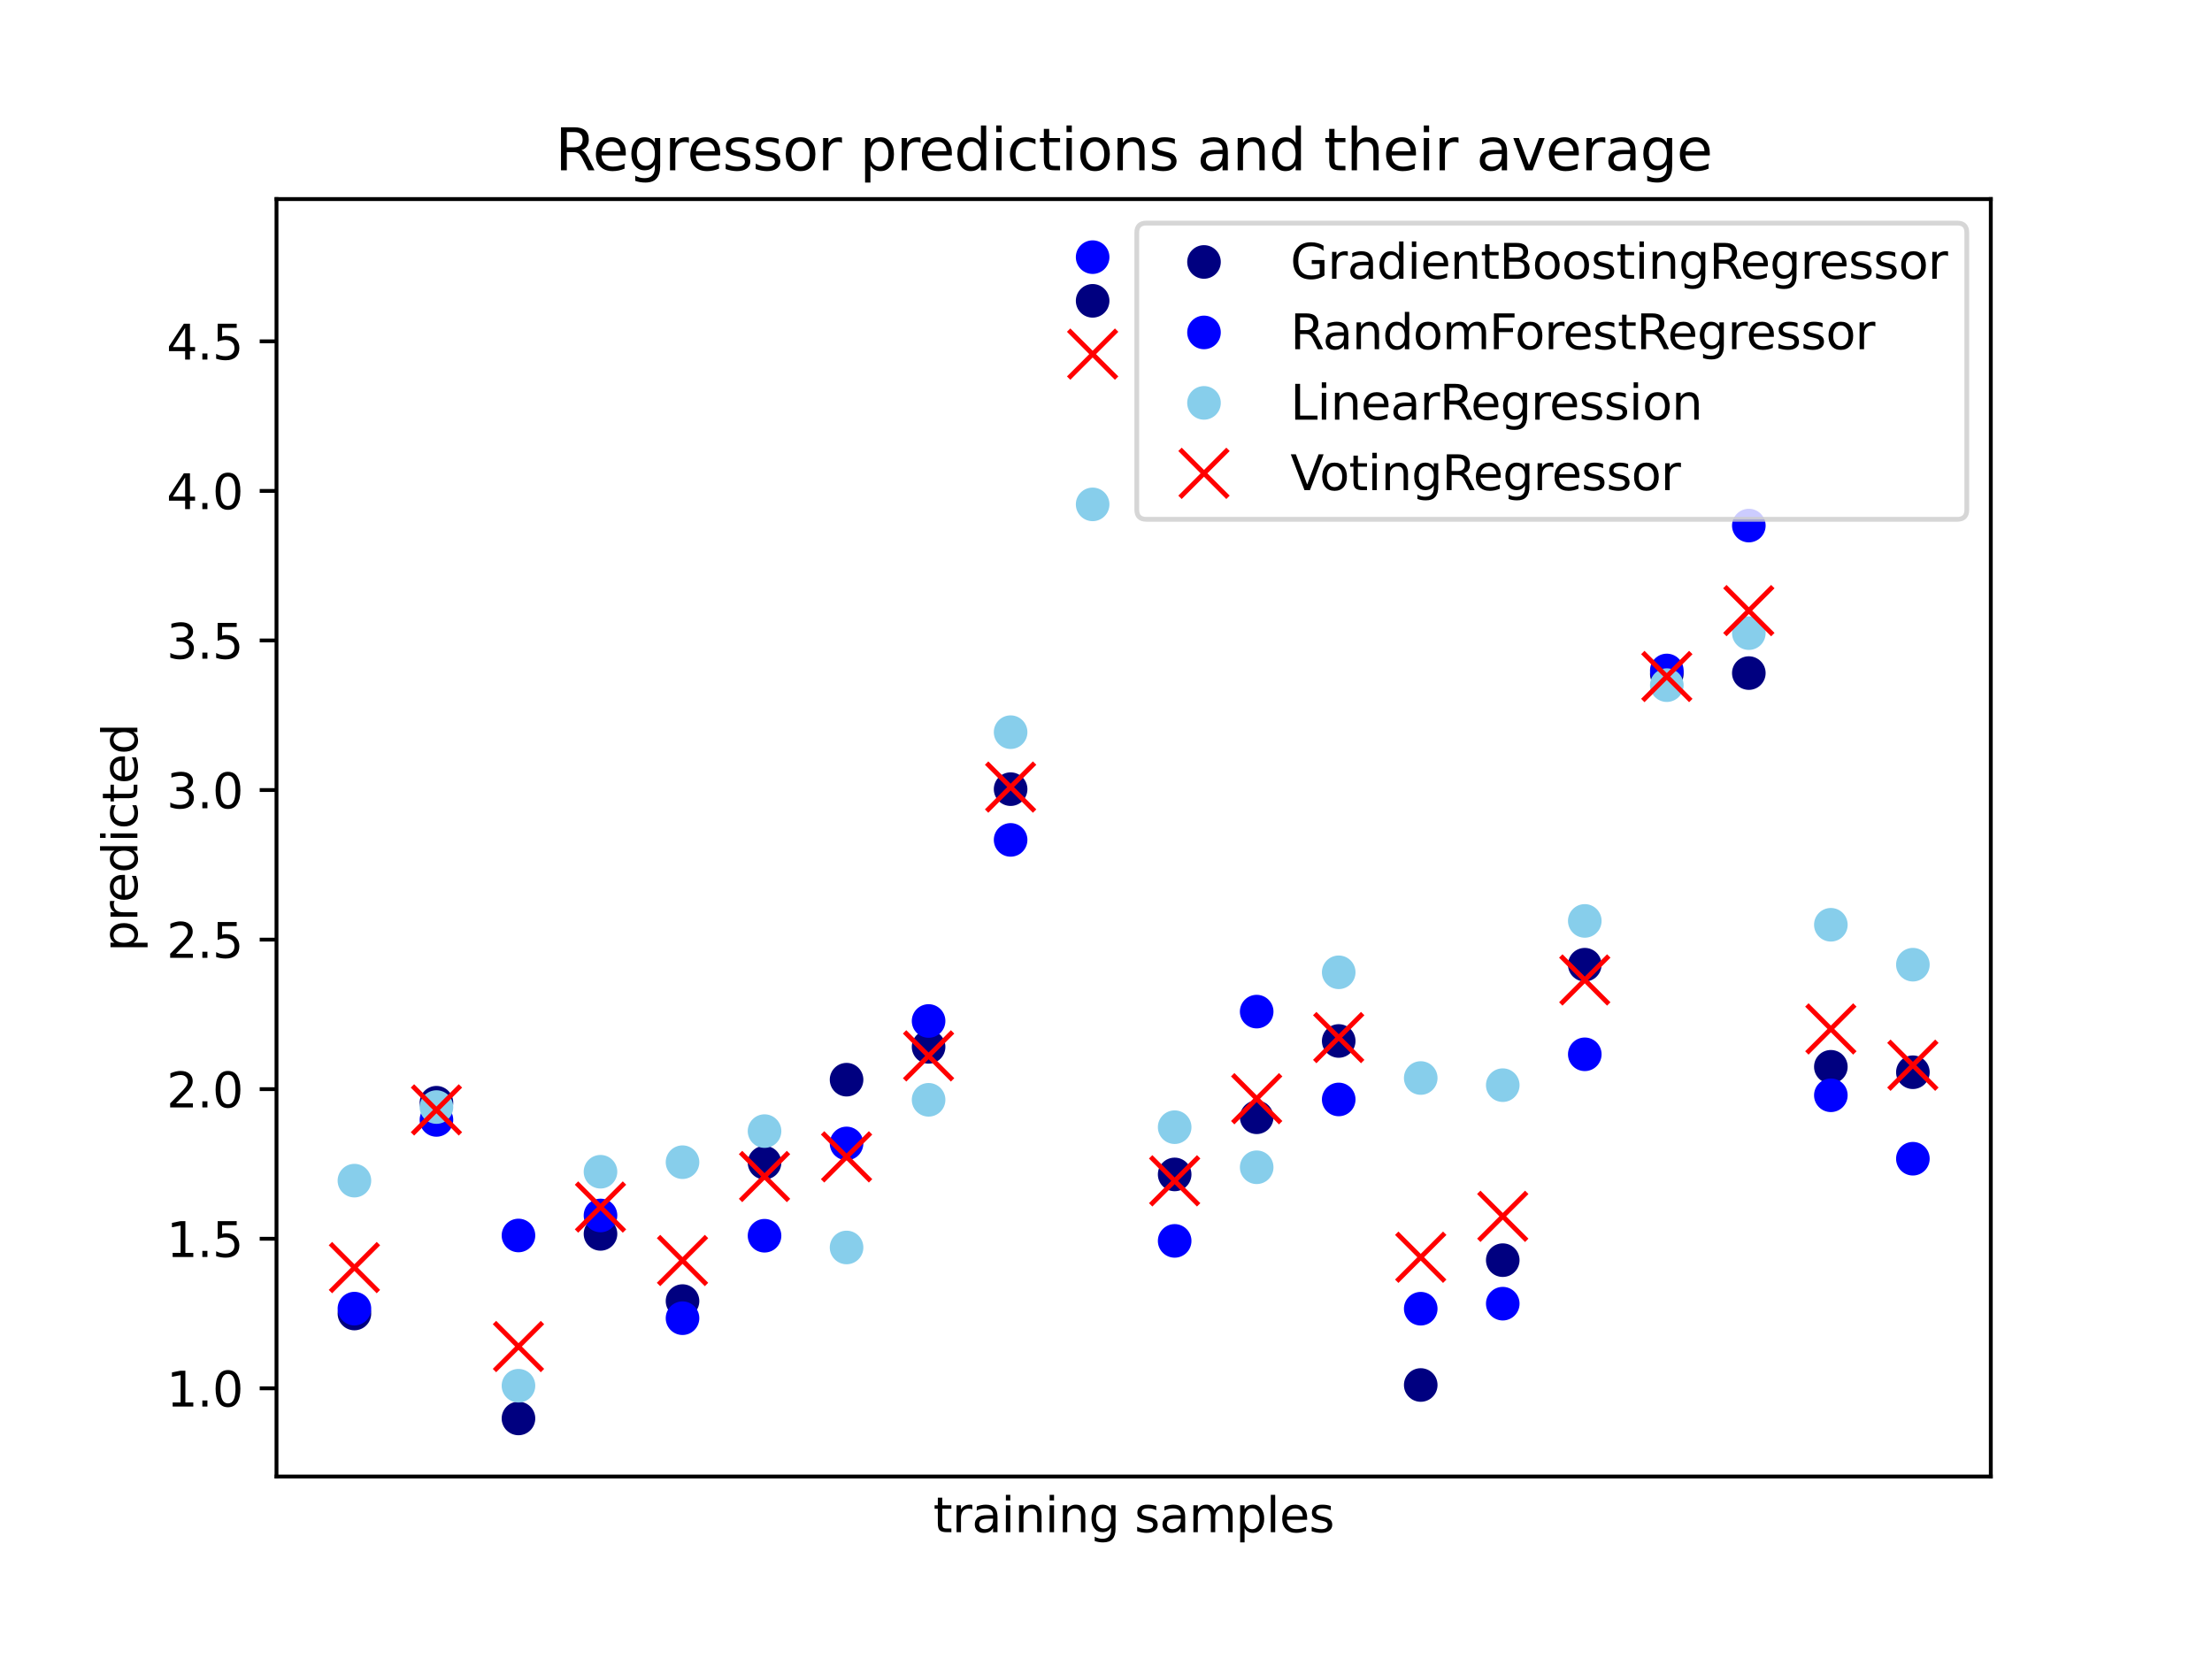 <?xml version="1.0" encoding="utf-8" standalone="no"?>
<!DOCTYPE svg PUBLIC "-//W3C//DTD SVG 1.1//EN"
  "http://www.w3.org/Graphics/SVG/1.1/DTD/svg11.dtd">
<svg xmlns:xlink="http://www.w3.org/1999/xlink" width="460.8pt" height="345.6pt" viewBox="0 0 460.8 345.6" xmlns="http://www.w3.org/2000/svg" version="1.1">
 <defs>
  <style type="text/css">*{stroke-linejoin: round; stroke-linecap: butt}</style>
 </defs>
 <g id="figure_1">
  <g id="patch_1">
   <path d="M 0 345.6 
L 460.8 345.6 
L 460.8 0 
L 0 0 
z
" style="fill: #ffffff"/>
  </g>
  <g id="axes_1">
   <g id="patch_2">
    <path d="M 57.6 307.584 
L 414.72 307.584 
L 414.72 41.472 
L 57.6 41.472 
z
" style="fill: #ffffff"/>
   </g>
   <g id="matplotlib.axis_1">
    <g id="xtick_1"/>
    <g id="xtick_2"/>
    <g id="xtick_3"/>
    <g id="xtick_4"/>
    <g id="xtick_5"/>
    <g id="xtick_6"/>
    <g id="xtick_7"/>
    <g id="xtick_8"/>
    <g id="text_1">
     <!-- training samples -->
     <g transform="translate(194.418 319.182) scale(0.1 -0.1)">
      <defs>
       <path id="DejaVuSans-74" d="M 1172 4494 
L 1172 3500 
L 2356 3500 
L 2356 3053 
L 1172 3053 
L 1172 1153 
Q 1172 725 1289 603 
Q 1406 481 1766 481 
L 2356 481 
L 2356 0 
L 1766 0 
Q 1100 0 847 248 
Q 594 497 594 1153 
L 594 3053 
L 172 3053 
L 172 3500 
L 594 3500 
L 594 4494 
L 1172 4494 
z
" transform="scale(0.016)"/>
       <path id="DejaVuSans-72" d="M 2631 2963 
Q 2534 3019 2420 3045 
Q 2306 3072 2169 3072 
Q 1681 3072 1420 2755 
Q 1159 2438 1159 1844 
L 1159 0 
L 581 0 
L 581 3500 
L 1159 3500 
L 1159 2956 
Q 1341 3275 1631 3429 
Q 1922 3584 2338 3584 
Q 2397 3584 2469 3576 
Q 2541 3569 2628 3553 
L 2631 2963 
z
" transform="scale(0.016)"/>
       <path id="DejaVuSans-61" d="M 2194 1759 
Q 1497 1759 1228 1600 
Q 959 1441 959 1056 
Q 959 750 1161 570 
Q 1363 391 1709 391 
Q 2188 391 2477 730 
Q 2766 1069 2766 1631 
L 2766 1759 
L 2194 1759 
z
M 3341 1997 
L 3341 0 
L 2766 0 
L 2766 531 
Q 2569 213 2275 61 
Q 1981 -91 1556 -91 
Q 1019 -91 701 211 
Q 384 513 384 1019 
Q 384 1609 779 1909 
Q 1175 2209 1959 2209 
L 2766 2209 
L 2766 2266 
Q 2766 2663 2505 2880 
Q 2244 3097 1772 3097 
Q 1472 3097 1187 3025 
Q 903 2953 641 2809 
L 641 3341 
Q 956 3463 1253 3523 
Q 1550 3584 1831 3584 
Q 2591 3584 2966 3190 
Q 3341 2797 3341 1997 
z
" transform="scale(0.016)"/>
       <path id="DejaVuSans-69" d="M 603 3500 
L 1178 3500 
L 1178 0 
L 603 0 
L 603 3500 
z
M 603 4863 
L 1178 4863 
L 1178 4134 
L 603 4134 
L 603 4863 
z
" transform="scale(0.016)"/>
       <path id="DejaVuSans-6e" d="M 3513 2113 
L 3513 0 
L 2938 0 
L 2938 2094 
Q 2938 2591 2744 2837 
Q 2550 3084 2163 3084 
Q 1697 3084 1428 2787 
Q 1159 2491 1159 1978 
L 1159 0 
L 581 0 
L 581 3500 
L 1159 3500 
L 1159 2956 
Q 1366 3272 1645 3428 
Q 1925 3584 2291 3584 
Q 2894 3584 3203 3211 
Q 3513 2838 3513 2113 
z
" transform="scale(0.016)"/>
       <path id="DejaVuSans-67" d="M 2906 1791 
Q 2906 2416 2648 2759 
Q 2391 3103 1925 3103 
Q 1463 3103 1205 2759 
Q 947 2416 947 1791 
Q 947 1169 1205 825 
Q 1463 481 1925 481 
Q 2391 481 2648 825 
Q 2906 1169 2906 1791 
z
M 3481 434 
Q 3481 -459 3084 -895 
Q 2688 -1331 1869 -1331 
Q 1566 -1331 1297 -1286 
Q 1028 -1241 775 -1147 
L 775 -588 
Q 1028 -725 1275 -790 
Q 1522 -856 1778 -856 
Q 2344 -856 2625 -561 
Q 2906 -266 2906 331 
L 2906 616 
Q 2728 306 2450 153 
Q 2172 0 1784 0 
Q 1141 0 747 490 
Q 353 981 353 1791 
Q 353 2603 747 3093 
Q 1141 3584 1784 3584 
Q 2172 3584 2450 3431 
Q 2728 3278 2906 2969 
L 2906 3500 
L 3481 3500 
L 3481 434 
z
" transform="scale(0.016)"/>
       <path id="DejaVuSans-20" transform="scale(0.016)"/>
       <path id="DejaVuSans-73" d="M 2834 3397 
L 2834 2853 
Q 2591 2978 2328 3040 
Q 2066 3103 1784 3103 
Q 1356 3103 1142 2972 
Q 928 2841 928 2578 
Q 928 2378 1081 2264 
Q 1234 2150 1697 2047 
L 1894 2003 
Q 2506 1872 2764 1633 
Q 3022 1394 3022 966 
Q 3022 478 2636 193 
Q 2250 -91 1575 -91 
Q 1294 -91 989 -36 
Q 684 19 347 128 
L 347 722 
Q 666 556 975 473 
Q 1284 391 1588 391 
Q 1994 391 2212 530 
Q 2431 669 2431 922 
Q 2431 1156 2273 1281 
Q 2116 1406 1581 1522 
L 1381 1569 
Q 847 1681 609 1914 
Q 372 2147 372 2553 
Q 372 3047 722 3315 
Q 1072 3584 1716 3584 
Q 2034 3584 2315 3537 
Q 2597 3491 2834 3397 
z
" transform="scale(0.016)"/>
       <path id="DejaVuSans-6d" d="M 3328 2828 
Q 3544 3216 3844 3400 
Q 4144 3584 4550 3584 
Q 5097 3584 5394 3201 
Q 5691 2819 5691 2113 
L 5691 0 
L 5113 0 
L 5113 2094 
Q 5113 2597 4934 2840 
Q 4756 3084 4391 3084 
Q 3944 3084 3684 2787 
Q 3425 2491 3425 1978 
L 3425 0 
L 2847 0 
L 2847 2094 
Q 2847 2600 2669 2842 
Q 2491 3084 2119 3084 
Q 1678 3084 1418 2786 
Q 1159 2488 1159 1978 
L 1159 0 
L 581 0 
L 581 3500 
L 1159 3500 
L 1159 2956 
Q 1356 3278 1631 3431 
Q 1906 3584 2284 3584 
Q 2666 3584 2933 3390 
Q 3200 3197 3328 2828 
z
" transform="scale(0.016)"/>
       <path id="DejaVuSans-70" d="M 1159 525 
L 1159 -1331 
L 581 -1331 
L 581 3500 
L 1159 3500 
L 1159 2969 
Q 1341 3281 1617 3432 
Q 1894 3584 2278 3584 
Q 2916 3584 3314 3078 
Q 3713 2572 3713 1747 
Q 3713 922 3314 415 
Q 2916 -91 2278 -91 
Q 1894 -91 1617 61 
Q 1341 213 1159 525 
z
M 3116 1747 
Q 3116 2381 2855 2742 
Q 2594 3103 2138 3103 
Q 1681 3103 1420 2742 
Q 1159 2381 1159 1747 
Q 1159 1113 1420 752 
Q 1681 391 2138 391 
Q 2594 391 2855 752 
Q 3116 1113 3116 1747 
z
" transform="scale(0.016)"/>
       <path id="DejaVuSans-6c" d="M 603 4863 
L 1178 4863 
L 1178 0 
L 603 0 
L 603 4863 
z
" transform="scale(0.016)"/>
       <path id="DejaVuSans-65" d="M 3597 1894 
L 3597 1613 
L 953 1613 
Q 991 1019 1311 708 
Q 1631 397 2203 397 
Q 2534 397 2845 478 
Q 3156 559 3463 722 
L 3463 178 
Q 3153 47 2828 -22 
Q 2503 -91 2169 -91 
Q 1331 -91 842 396 
Q 353 884 353 1716 
Q 353 2575 817 3079 
Q 1281 3584 2069 3584 
Q 2775 3584 3186 3129 
Q 3597 2675 3597 1894 
z
M 3022 2063 
Q 3016 2534 2758 2815 
Q 2500 3097 2075 3097 
Q 1594 3097 1305 2825 
Q 1016 2553 972 2059 
L 3022 2063 
z
" transform="scale(0.016)"/>
      </defs>
      <use xlink:href="#DejaVuSans-74"/>
      <use xlink:href="#DejaVuSans-72" x="39.209"/>
      <use xlink:href="#DejaVuSans-61" x="80.322"/>
      <use xlink:href="#DejaVuSans-69" x="141.602"/>
      <use xlink:href="#DejaVuSans-6e" x="169.385"/>
      <use xlink:href="#DejaVuSans-69" x="232.764"/>
      <use xlink:href="#DejaVuSans-6e" x="260.547"/>
      <use xlink:href="#DejaVuSans-67" x="323.926"/>
      <use xlink:href="#DejaVuSans-20" x="387.402"/>
      <use xlink:href="#DejaVuSans-73" x="419.189"/>
      <use xlink:href="#DejaVuSans-61" x="471.289"/>
      <use xlink:href="#DejaVuSans-6d" x="532.568"/>
      <use xlink:href="#DejaVuSans-70" x="629.98"/>
      <use xlink:href="#DejaVuSans-6c" x="693.457"/>
      <use xlink:href="#DejaVuSans-65" x="721.24"/>
      <use xlink:href="#DejaVuSans-73" x="782.764"/>
     </g>
    </g>
   </g>
   <g id="matplotlib.axis_2">
    <g id="ytick_1">
     <g id="line2d_1">
      <defs>
       <path id="mfc8c73d474" d="M 0 0 
L -3.5 0 
" style="stroke: #000000; stroke-width: 0.8"/>
      </defs>
      <g>
       <use xlink:href="#mfc8c73d474" x="57.6" y="289.211" style="stroke: #000000; stroke-width: 0.8"/>
      </g>
     </g>
     <g id="text_2">
      <!-- 1.0 -->
      <g transform="translate(34.697 293.01) scale(0.1 -0.1)">
       <defs>
        <path id="DejaVuSans-31" d="M 794 531 
L 1825 531 
L 1825 4091 
L 703 3866 
L 703 4441 
L 1819 4666 
L 2450 4666 
L 2450 531 
L 3481 531 
L 3481 0 
L 794 0 
L 794 531 
z
" transform="scale(0.016)"/>
        <path id="DejaVuSans-2e" d="M 684 794 
L 1344 794 
L 1344 0 
L 684 0 
L 684 794 
z
" transform="scale(0.016)"/>
        <path id="DejaVuSans-30" d="M 2034 4250 
Q 1547 4250 1301 3770 
Q 1056 3291 1056 2328 
Q 1056 1369 1301 889 
Q 1547 409 2034 409 
Q 2525 409 2770 889 
Q 3016 1369 3016 2328 
Q 3016 3291 2770 3770 
Q 2525 4250 2034 4250 
z
M 2034 4750 
Q 2819 4750 3233 4129 
Q 3647 3509 3647 2328 
Q 3647 1150 3233 529 
Q 2819 -91 2034 -91 
Q 1250 -91 836 529 
Q 422 1150 422 2328 
Q 422 3509 836 4129 
Q 1250 4750 2034 4750 
z
" transform="scale(0.016)"/>
       </defs>
       <use xlink:href="#DejaVuSans-31"/>
       <use xlink:href="#DejaVuSans-2e" x="63.623"/>
       <use xlink:href="#DejaVuSans-30" x="95.41"/>
      </g>
     </g>
    </g>
    <g id="ytick_2">
     <g id="line2d_2">
      <g>
       <use xlink:href="#mfc8c73d474" x="57.6" y="258.053" style="stroke: #000000; stroke-width: 0.8"/>
      </g>
     </g>
     <g id="text_3">
      <!-- 1.5 -->
      <g transform="translate(34.697 261.852) scale(0.1 -0.1)">
       <defs>
        <path id="DejaVuSans-35" d="M 691 4666 
L 3169 4666 
L 3169 4134 
L 1269 4134 
L 1269 2991 
Q 1406 3038 1543 3061 
Q 1681 3084 1819 3084 
Q 2600 3084 3056 2656 
Q 3513 2228 3513 1497 
Q 3513 744 3044 326 
Q 2575 -91 1722 -91 
Q 1428 -91 1123 -41 
Q 819 9 494 109 
L 494 744 
Q 775 591 1075 516 
Q 1375 441 1709 441 
Q 2250 441 2565 725 
Q 2881 1009 2881 1497 
Q 2881 1984 2565 2268 
Q 2250 2553 1709 2553 
Q 1456 2553 1204 2497 
Q 953 2441 691 2322 
L 691 4666 
z
" transform="scale(0.016)"/>
       </defs>
       <use xlink:href="#DejaVuSans-31"/>
       <use xlink:href="#DejaVuSans-2e" x="63.623"/>
       <use xlink:href="#DejaVuSans-35" x="95.41"/>
      </g>
     </g>
    </g>
    <g id="ytick_3">
     <g id="line2d_3">
      <g>
       <use xlink:href="#mfc8c73d474" x="57.6" y="226.895" style="stroke: #000000; stroke-width: 0.8"/>
      </g>
     </g>
     <g id="text_4">
      <!-- 2.0 -->
      <g transform="translate(34.697 230.694) scale(0.1 -0.1)">
       <defs>
        <path id="DejaVuSans-32" d="M 1228 531 
L 3431 531 
L 3431 0 
L 469 0 
L 469 531 
Q 828 903 1448 1529 
Q 2069 2156 2228 2338 
Q 2531 2678 2651 2914 
Q 2772 3150 2772 3378 
Q 2772 3750 2511 3984 
Q 2250 4219 1831 4219 
Q 1534 4219 1204 4116 
Q 875 4013 500 3803 
L 500 4441 
Q 881 4594 1212 4672 
Q 1544 4750 1819 4750 
Q 2544 4750 2975 4387 
Q 3406 4025 3406 3419 
Q 3406 3131 3298 2873 
Q 3191 2616 2906 2266 
Q 2828 2175 2409 1742 
Q 1991 1309 1228 531 
z
" transform="scale(0.016)"/>
       </defs>
       <use xlink:href="#DejaVuSans-32"/>
       <use xlink:href="#DejaVuSans-2e" x="63.623"/>
       <use xlink:href="#DejaVuSans-30" x="95.41"/>
      </g>
     </g>
    </g>
    <g id="ytick_4">
     <g id="line2d_4">
      <g>
       <use xlink:href="#mfc8c73d474" x="57.6" y="195.737" style="stroke: #000000; stroke-width: 0.8"/>
      </g>
     </g>
     <g id="text_5">
      <!-- 2.5 -->
      <g transform="translate(34.697 199.536) scale(0.1 -0.1)">
       <use xlink:href="#DejaVuSans-32"/>
       <use xlink:href="#DejaVuSans-2e" x="63.623"/>
       <use xlink:href="#DejaVuSans-35" x="95.41"/>
      </g>
     </g>
    </g>
    <g id="ytick_5">
     <g id="line2d_5">
      <g>
       <use xlink:href="#mfc8c73d474" x="57.6" y="164.579" style="stroke: #000000; stroke-width: 0.8"/>
      </g>
     </g>
     <g id="text_6">
      <!-- 3.0 -->
      <g transform="translate(34.697 168.378) scale(0.1 -0.1)">
       <defs>
        <path id="DejaVuSans-33" d="M 2597 2516 
Q 3050 2419 3304 2112 
Q 3559 1806 3559 1356 
Q 3559 666 3084 287 
Q 2609 -91 1734 -91 
Q 1441 -91 1130 -33 
Q 819 25 488 141 
L 488 750 
Q 750 597 1062 519 
Q 1375 441 1716 441 
Q 2309 441 2620 675 
Q 2931 909 2931 1356 
Q 2931 1769 2642 2001 
Q 2353 2234 1838 2234 
L 1294 2234 
L 1294 2753 
L 1863 2753 
Q 2328 2753 2575 2939 
Q 2822 3125 2822 3475 
Q 2822 3834 2567 4026 
Q 2313 4219 1838 4219 
Q 1578 4219 1281 4162 
Q 984 4106 628 3988 
L 628 4550 
Q 988 4650 1302 4700 
Q 1616 4750 1894 4750 
Q 2613 4750 3031 4423 
Q 3450 4097 3450 3541 
Q 3450 3153 3228 2886 
Q 3006 2619 2597 2516 
z
" transform="scale(0.016)"/>
       </defs>
       <use xlink:href="#DejaVuSans-33"/>
       <use xlink:href="#DejaVuSans-2e" x="63.623"/>
       <use xlink:href="#DejaVuSans-30" x="95.41"/>
      </g>
     </g>
    </g>
    <g id="ytick_6">
     <g id="line2d_6">
      <g>
       <use xlink:href="#mfc8c73d474" x="57.6" y="133.421" style="stroke: #000000; stroke-width: 0.8"/>
      </g>
     </g>
     <g id="text_7">
      <!-- 3.5 -->
      <g transform="translate(34.697 137.221) scale(0.1 -0.1)">
       <use xlink:href="#DejaVuSans-33"/>
       <use xlink:href="#DejaVuSans-2e" x="63.623"/>
       <use xlink:href="#DejaVuSans-35" x="95.41"/>
      </g>
     </g>
    </g>
    <g id="ytick_7">
     <g id="line2d_7">
      <g>
       <use xlink:href="#mfc8c73d474" x="57.6" y="102.263" style="stroke: #000000; stroke-width: 0.8"/>
      </g>
     </g>
     <g id="text_8">
      <!-- 4.0 -->
      <g transform="translate(34.697 106.063) scale(0.1 -0.1)">
       <defs>
        <path id="DejaVuSans-34" d="M 2419 4116 
L 825 1625 
L 2419 1625 
L 2419 4116 
z
M 2253 4666 
L 3047 4666 
L 3047 1625 
L 3713 1625 
L 3713 1100 
L 3047 1100 
L 3047 0 
L 2419 0 
L 2419 1100 
L 313 1100 
L 313 1709 
L 2253 4666 
z
" transform="scale(0.016)"/>
       </defs>
       <use xlink:href="#DejaVuSans-34"/>
       <use xlink:href="#DejaVuSans-2e" x="63.623"/>
       <use xlink:href="#DejaVuSans-30" x="95.41"/>
      </g>
     </g>
    </g>
    <g id="ytick_8">
     <g id="line2d_8">
      <g>
       <use xlink:href="#mfc8c73d474" x="57.6" y="71.105" style="stroke: #000000; stroke-width: 0.8"/>
      </g>
     </g>
     <g id="text_9">
      <!-- 4.5 -->
      <g transform="translate(34.697 74.905) scale(0.1 -0.1)">
       <use xlink:href="#DejaVuSans-34"/>
       <use xlink:href="#DejaVuSans-2e" x="63.623"/>
       <use xlink:href="#DejaVuSans-35" x="95.41"/>
      </g>
     </g>
    </g>
    <g id="text_10">
     <!-- predicted -->
     <g transform="translate(28.617 198.245) rotate(-90) scale(0.1 -0.1)">
      <defs>
       <path id="DejaVuSans-64" d="M 2906 2969 
L 2906 4863 
L 3481 4863 
L 3481 0 
L 2906 0 
L 2906 525 
Q 2725 213 2448 61 
Q 2172 -91 1784 -91 
Q 1150 -91 751 415 
Q 353 922 353 1747 
Q 353 2572 751 3078 
Q 1150 3584 1784 3584 
Q 2172 3584 2448 3432 
Q 2725 3281 2906 2969 
z
M 947 1747 
Q 947 1113 1208 752 
Q 1469 391 1925 391 
Q 2381 391 2643 752 
Q 2906 1113 2906 1747 
Q 2906 2381 2643 2742 
Q 2381 3103 1925 3103 
Q 1469 3103 1208 2742 
Q 947 2381 947 1747 
z
" transform="scale(0.016)"/>
       <path id="DejaVuSans-63" d="M 3122 3366 
L 3122 2828 
Q 2878 2963 2633 3030 
Q 2388 3097 2138 3097 
Q 1578 3097 1268 2742 
Q 959 2388 959 1747 
Q 959 1106 1268 751 
Q 1578 397 2138 397 
Q 2388 397 2633 464 
Q 2878 531 3122 666 
L 3122 134 
Q 2881 22 2623 -34 
Q 2366 -91 2075 -91 
Q 1284 -91 818 406 
Q 353 903 353 1747 
Q 353 2603 823 3093 
Q 1294 3584 2113 3584 
Q 2378 3584 2631 3529 
Q 2884 3475 3122 3366 
z
" transform="scale(0.016)"/>
      </defs>
      <use xlink:href="#DejaVuSans-70"/>
      <use xlink:href="#DejaVuSans-72" x="63.477"/>
      <use xlink:href="#DejaVuSans-65" x="102.34"/>
      <use xlink:href="#DejaVuSans-64" x="163.863"/>
      <use xlink:href="#DejaVuSans-69" x="227.34"/>
      <use xlink:href="#DejaVuSans-63" x="255.123"/>
      <use xlink:href="#DejaVuSans-74" x="310.104"/>
      <use xlink:href="#DejaVuSans-65" x="349.312"/>
      <use xlink:href="#DejaVuSans-64" x="410.836"/>
     </g>
    </g>
   </g>
   <g id="line2d_9">
    <defs>
     <path id="m5c856ca772" d="M 0 3 
C 0.796 3 1.559 2.684 2.121 2.121 
C 2.684 1.559 3 0.796 3 0 
C 3 -0.796 2.684 -1.559 2.121 -2.121 
C 1.559 -2.684 0.796 -3 0 -3 
C -0.796 -3 -1.559 -2.684 -2.121 -2.121 
C -2.684 -1.559 -3 -0.796 -3 0 
C -3 0.796 -2.684 1.559 -2.121 2.121 
C -1.559 2.684 -0.796 3 0 3 
z
" style="stroke: #000080"/>
    </defs>
    <g clip-path="url(#p3f62924c94)">
     <use xlink:href="#m5c856ca772" x="73.833" y="273.63" style="fill: #000080; stroke: #000080"/>
     <use xlink:href="#m5c856ca772" x="90.92" y="229.717" style="fill: #000080; stroke: #000080"/>
     <use xlink:href="#m5c856ca772" x="108.007" y="295.488" style="fill: #000080; stroke: #000080"/>
     <use xlink:href="#m5c856ca772" x="125.094" y="257.042" style="fill: #000080; stroke: #000080"/>
     <use xlink:href="#m5c856ca772" x="142.181" y="271.039" style="fill: #000080; stroke: #000080"/>
     <use xlink:href="#m5c856ca772" x="159.268" y="242.202" style="fill: #000080; stroke: #000080"/>
     <use xlink:href="#m5c856ca772" x="176.355" y="224.918" style="fill: #000080; stroke: #000080"/>
     <use xlink:href="#m5c856ca772" x="193.442" y="218.081" style="fill: #000080; stroke: #000080"/>
     <use xlink:href="#m5c856ca772" x="210.529" y="164.397" style="fill: #000080; stroke: #000080"/>
     <use xlink:href="#m5c856ca772" x="227.616" y="62.668" style="fill: #000080; stroke: #000080"/>
     <use xlink:href="#m5c856ca772" x="244.704" y="244.653" style="fill: #000080; stroke: #000080"/>
     <use xlink:href="#m5c856ca772" x="261.791" y="232.748" style="fill: #000080; stroke: #000080"/>
     <use xlink:href="#m5c856ca772" x="278.878" y="216.854" style="fill: #000080; stroke: #000080"/>
     <use xlink:href="#m5c856ca772" x="295.965" y="288.521" style="fill: #000080; stroke: #000080"/>
     <use xlink:href="#m5c856ca772" x="313.052" y="262.514" style="fill: #000080; stroke: #000080"/>
     <use xlink:href="#m5c856ca772" x="330.139" y="200.964" style="fill: #000080; stroke: #000080"/>
     <use xlink:href="#m5c856ca772" x="347.226" y="140.388" style="fill: #000080; stroke: #000080"/>
     <use xlink:href="#m5c856ca772" x="364.313" y="140.217" style="fill: #000080; stroke: #000080"/>
     <use xlink:href="#m5c856ca772" x="381.4" y="222.233" style="fill: #000080; stroke: #000080"/>
     <use xlink:href="#m5c856ca772" x="398.487" y="223.367" style="fill: #000080; stroke: #000080"/>
    </g>
   </g>
   <g id="line2d_10">
    <defs>
     <path id="m87a24366d7" d="M 0 3 
C 0.796 3 1.559 2.684 2.121 2.121 
C 2.684 1.559 3 0.796 3 0 
C 3 -0.796 2.684 -1.559 2.121 -2.121 
C 1.559 -2.684 0.796 -3 0 -3 
C -0.796 -3 -1.559 -2.684 -2.121 -2.121 
C -2.684 -1.559 -3 -0.796 -3 0 
C -3 0.796 -2.684 1.559 -2.121 2.121 
C -1.559 2.684 -0.796 3 0 3 
z
" style="stroke: #0000ff"/>
    </defs>
    <g clip-path="url(#p3f62924c94)">
     <use xlink:href="#m87a24366d7" x="73.833" y="272.61" style="fill: #0000ff; stroke: #0000ff"/>
     <use xlink:href="#m87a24366d7" x="90.92" y="233.302" style="fill: #0000ff; stroke: #0000ff"/>
     <use xlink:href="#m87a24366d7" x="108.007" y="257.374" style="fill: #0000ff; stroke: #0000ff"/>
     <use xlink:href="#m87a24366d7" x="125.094" y="253.204" style="fill: #0000ff; stroke: #0000ff"/>
     <use xlink:href="#m87a24366d7" x="142.181" y="274.606" style="fill: #0000ff; stroke: #0000ff"/>
     <use xlink:href="#m87a24366d7" x="159.268" y="257.426" style="fill: #0000ff; stroke: #0000ff"/>
     <use xlink:href="#m87a24366d7" x="176.355" y="238.199" style="fill: #0000ff; stroke: #0000ff"/>
     <use xlink:href="#m87a24366d7" x="193.442" y="212.69" style="fill: #0000ff; stroke: #0000ff"/>
     <use xlink:href="#m87a24366d7" x="210.529" y="174.965" style="fill: #0000ff; stroke: #0000ff"/>
     <use xlink:href="#m87a24366d7" x="227.616" y="53.568" style="fill: #0000ff; stroke: #0000ff"/>
     <use xlink:href="#m87a24366d7" x="244.704" y="258.501" style="fill: #0000ff; stroke: #0000ff"/>
     <use xlink:href="#m87a24366d7" x="261.791" y="210.738" style="fill: #0000ff; stroke: #0000ff"/>
     <use xlink:href="#m87a24366d7" x="278.878" y="229.036" style="fill: #0000ff; stroke: #0000ff"/>
     <use xlink:href="#m87a24366d7" x="295.965" y="272.628" style="fill: #0000ff; stroke: #0000ff"/>
     <use xlink:href="#m87a24366d7" x="313.052" y="271.579" style="fill: #0000ff; stroke: #0000ff"/>
     <use xlink:href="#m87a24366d7" x="330.139" y="219.629" style="fill: #0000ff; stroke: #0000ff"/>
     <use xlink:href="#m87a24366d7" x="347.226" y="139.671" style="fill: #0000ff; stroke: #0000ff"/>
     <use xlink:href="#m87a24366d7" x="364.313" y="109.489" style="fill: #0000ff; stroke: #0000ff"/>
     <use xlink:href="#m87a24366d7" x="381.4" y="228.168" style="fill: #0000ff; stroke: #0000ff"/>
     <use xlink:href="#m87a24366d7" x="398.487" y="241.383" style="fill: #0000ff; stroke: #0000ff"/>
    </g>
   </g>
   <g id="line2d_11">
    <defs>
     <path id="m7c90bf28bf" d="M 0 3 
C 0.796 3 1.559 2.684 2.121 2.121 
C 2.684 1.559 3 0.796 3 0 
C 3 -0.796 2.684 -1.559 2.121 -2.121 
C 1.559 -2.684 0.796 -3 0 -3 
C -0.796 -3 -1.559 -2.684 -2.121 -2.121 
C -2.684 -1.559 -3 -0.796 -3 0 
C -3 0.796 -2.684 1.559 -2.121 2.121 
C -1.559 2.684 -0.796 3 0 3 
z
" style="stroke: #87ceeb"/>
    </defs>
    <g clip-path="url(#p3f62924c94)">
     <use xlink:href="#m7c90bf28bf" x="73.833" y="245.95" style="fill: #87ceeb; stroke: #87ceeb"/>
     <use xlink:href="#m7c90bf28bf" x="90.92" y="230.62" style="fill: #87ceeb; stroke: #87ceeb"/>
     <use xlink:href="#m7c90bf28bf" x="108.007" y="288.671" style="fill: #87ceeb; stroke: #87ceeb"/>
     <use xlink:href="#m7c90bf28bf" x="125.094" y="244.096" style="fill: #87ceeb; stroke: #87ceeb"/>
     <use xlink:href="#m7c90bf28bf" x="142.181" y="242.105" style="fill: #87ceeb; stroke: #87ceeb"/>
     <use xlink:href="#m7c90bf28bf" x="159.268" y="235.632" style="fill: #87ceeb; stroke: #87ceeb"/>
     <use xlink:href="#m7c90bf28bf" x="176.355" y="259.871" style="fill: #87ceeb; stroke: #87ceeb"/>
     <use xlink:href="#m7c90bf28bf" x="193.442" y="229.11" style="fill: #87ceeb; stroke: #87ceeb"/>
     <use xlink:href="#m7c90bf28bf" x="210.529" y="152.525" style="fill: #87ceeb; stroke: #87ceeb"/>
     <use xlink:href="#m7c90bf28bf" x="227.616" y="105.072" style="fill: #87ceeb; stroke: #87ceeb"/>
     <use xlink:href="#m7c90bf28bf" x="244.704" y="234.813" style="fill: #87ceeb; stroke: #87ceeb"/>
     <use xlink:href="#m7c90bf28bf" x="261.791" y="243.163" style="fill: #87ceeb; stroke: #87ceeb"/>
     <use xlink:href="#m7c90bf28bf" x="278.878" y="202.549" style="fill: #87ceeb; stroke: #87ceeb"/>
     <use xlink:href="#m7c90bf28bf" x="295.965" y="224.571" style="fill: #87ceeb; stroke: #87ceeb"/>
     <use xlink:href="#m7c90bf28bf" x="313.052" y="226.059" style="fill: #87ceeb; stroke: #87ceeb"/>
     <use xlink:href="#m7c90bf28bf" x="330.139" y="191.843" style="fill: #87ceeb; stroke: #87ceeb"/>
     <use xlink:href="#m7c90bf28bf" x="347.226" y="142.732" style="fill: #87ceeb; stroke: #87ceeb"/>
     <use xlink:href="#m7c90bf28bf" x="364.313" y="131.894" style="fill: #87ceeb; stroke: #87ceeb"/>
     <use xlink:href="#m7c90bf28bf" x="381.4" y="192.647" style="fill: #87ceeb; stroke: #87ceeb"/>
     <use xlink:href="#m7c90bf28bf" x="398.487" y="200.962" style="fill: #87ceeb; stroke: #87ceeb"/>
    </g>
   </g>
   <g id="line2d_12">
    <defs>
     <path id="m536028c284" d="M -5 5 
L 5 -5 
M -5 -5 
L 5 5 
" style="stroke: #ff0000"/>
    </defs>
    <g clip-path="url(#p3f62924c94)">
     <use xlink:href="#m536028c284" x="73.833" y="264.064" style="fill: #ff0000; stroke: #ff0000"/>
     <use xlink:href="#m536028c284" x="90.92" y="231.213" style="fill: #ff0000; stroke: #ff0000"/>
     <use xlink:href="#m536028c284" x="108.007" y="280.511" style="fill: #ff0000; stroke: #ff0000"/>
     <use xlink:href="#m536028c284" x="125.094" y="251.447" style="fill: #ff0000; stroke: #ff0000"/>
     <use xlink:href="#m536028c284" x="142.181" y="262.584" style="fill: #ff0000; stroke: #ff0000"/>
     <use xlink:href="#m536028c284" x="159.268" y="245.086" style="fill: #ff0000; stroke: #ff0000"/>
     <use xlink:href="#m536028c284" x="176.355" y="240.996" style="fill: #ff0000; stroke: #ff0000"/>
     <use xlink:href="#m536028c284" x="193.442" y="219.96" style="fill: #ff0000; stroke: #ff0000"/>
     <use xlink:href="#m536028c284" x="210.529" y="163.962" style="fill: #ff0000; stroke: #ff0000"/>
     <use xlink:href="#m536028c284" x="227.616" y="73.769" style="fill: #ff0000; stroke: #ff0000"/>
     <use xlink:href="#m536028c284" x="244.704" y="245.989" style="fill: #ff0000; stroke: #ff0000"/>
     <use xlink:href="#m536028c284" x="261.791" y="228.883" style="fill: #ff0000; stroke: #ff0000"/>
     <use xlink:href="#m536028c284" x="278.878" y="216.146" style="fill: #ff0000; stroke: #ff0000"/>
     <use xlink:href="#m536028c284" x="295.965" y="261.907" style="fill: #ff0000; stroke: #ff0000"/>
     <use xlink:href="#m536028c284" x="313.052" y="253.384" style="fill: #ff0000; stroke: #ff0000"/>
     <use xlink:href="#m536028c284" x="330.139" y="204.145" style="fill: #ff0000; stroke: #ff0000"/>
     <use xlink:href="#m536028c284" x="347.226" y="140.93" style="fill: #ff0000; stroke: #ff0000"/>
     <use xlink:href="#m536028c284" x="364.313" y="127.2" style="fill: #ff0000; stroke: #ff0000"/>
     <use xlink:href="#m536028c284" x="381.4" y="214.349" style="fill: #ff0000; stroke: #ff0000"/>
     <use xlink:href="#m536028c284" x="398.487" y="221.904" style="fill: #ff0000; stroke: #ff0000"/>
    </g>
   </g>
   <g id="patch_3">
    <path d="M 57.6 307.584 
L 57.6 41.472 
" style="fill: none; stroke: #000000; stroke-width: 0.8; stroke-linejoin: miter; stroke-linecap: square"/>
   </g>
   <g id="patch_4">
    <path d="M 414.72 307.584 
L 414.72 41.472 
" style="fill: none; stroke: #000000; stroke-width: 0.8; stroke-linejoin: miter; stroke-linecap: square"/>
   </g>
   <g id="patch_5">
    <path d="M 57.6 307.584 
L 414.72 307.584 
" style="fill: none; stroke: #000000; stroke-width: 0.8; stroke-linejoin: miter; stroke-linecap: square"/>
   </g>
   <g id="patch_6">
    <path d="M 57.6 41.472 
L 414.72 41.472 
" style="fill: none; stroke: #000000; stroke-width: 0.8; stroke-linejoin: miter; stroke-linecap: square"/>
   </g>
   <g id="text_11">
    <!-- Regressor predictions and their average -->
    <g transform="translate(115.661 35.472) scale(0.12 -0.12)">
     <defs>
      <path id="DejaVuSans-52" d="M 2841 2188 
Q 3044 2119 3236 1894 
Q 3428 1669 3622 1275 
L 4263 0 
L 3584 0 
L 2988 1197 
Q 2756 1666 2539 1819 
Q 2322 1972 1947 1972 
L 1259 1972 
L 1259 0 
L 628 0 
L 628 4666 
L 2053 4666 
Q 2853 4666 3247 4331 
Q 3641 3997 3641 3322 
Q 3641 2881 3436 2590 
Q 3231 2300 2841 2188 
z
M 1259 4147 
L 1259 2491 
L 2053 2491 
Q 2509 2491 2742 2702 
Q 2975 2913 2975 3322 
Q 2975 3731 2742 3939 
Q 2509 4147 2053 4147 
L 1259 4147 
z
" transform="scale(0.016)"/>
      <path id="DejaVuSans-6f" d="M 1959 3097 
Q 1497 3097 1228 2736 
Q 959 2375 959 1747 
Q 959 1119 1226 758 
Q 1494 397 1959 397 
Q 2419 397 2687 759 
Q 2956 1122 2956 1747 
Q 2956 2369 2687 2733 
Q 2419 3097 1959 3097 
z
M 1959 3584 
Q 2709 3584 3137 3096 
Q 3566 2609 3566 1747 
Q 3566 888 3137 398 
Q 2709 -91 1959 -91 
Q 1206 -91 779 398 
Q 353 888 353 1747 
Q 353 2609 779 3096 
Q 1206 3584 1959 3584 
z
" transform="scale(0.016)"/>
      <path id="DejaVuSans-68" d="M 3513 2113 
L 3513 0 
L 2938 0 
L 2938 2094 
Q 2938 2591 2744 2837 
Q 2550 3084 2163 3084 
Q 1697 3084 1428 2787 
Q 1159 2491 1159 1978 
L 1159 0 
L 581 0 
L 581 4863 
L 1159 4863 
L 1159 2956 
Q 1366 3272 1645 3428 
Q 1925 3584 2291 3584 
Q 2894 3584 3203 3211 
Q 3513 2838 3513 2113 
z
" transform="scale(0.016)"/>
      <path id="DejaVuSans-76" d="M 191 3500 
L 800 3500 
L 1894 563 
L 2988 3500 
L 3597 3500 
L 2284 0 
L 1503 0 
L 191 3500 
z
" transform="scale(0.016)"/>
     </defs>
     <use xlink:href="#DejaVuSans-52"/>
     <use xlink:href="#DejaVuSans-65" x="64.982"/>
     <use xlink:href="#DejaVuSans-67" x="126.506"/>
     <use xlink:href="#DejaVuSans-72" x="189.982"/>
     <use xlink:href="#DejaVuSans-65" x="228.846"/>
     <use xlink:href="#DejaVuSans-73" x="290.369"/>
     <use xlink:href="#DejaVuSans-73" x="342.469"/>
     <use xlink:href="#DejaVuSans-6f" x="394.568"/>
     <use xlink:href="#DejaVuSans-72" x="455.75"/>
     <use xlink:href="#DejaVuSans-20" x="496.863"/>
     <use xlink:href="#DejaVuSans-70" x="528.65"/>
     <use xlink:href="#DejaVuSans-72" x="592.127"/>
     <use xlink:href="#DejaVuSans-65" x="630.99"/>
     <use xlink:href="#DejaVuSans-64" x="692.514"/>
     <use xlink:href="#DejaVuSans-69" x="755.99"/>
     <use xlink:href="#DejaVuSans-63" x="783.773"/>
     <use xlink:href="#DejaVuSans-74" x="838.754"/>
     <use xlink:href="#DejaVuSans-69" x="877.963"/>
     <use xlink:href="#DejaVuSans-6f" x="905.746"/>
     <use xlink:href="#DejaVuSans-6e" x="966.928"/>
     <use xlink:href="#DejaVuSans-73" x="1030.307"/>
     <use xlink:href="#DejaVuSans-20" x="1082.406"/>
     <use xlink:href="#DejaVuSans-61" x="1114.193"/>
     <use xlink:href="#DejaVuSans-6e" x="1175.473"/>
     <use xlink:href="#DejaVuSans-64" x="1238.852"/>
     <use xlink:href="#DejaVuSans-20" x="1302.328"/>
     <use xlink:href="#DejaVuSans-74" x="1334.115"/>
     <use xlink:href="#DejaVuSans-68" x="1373.324"/>
     <use xlink:href="#DejaVuSans-65" x="1436.703"/>
     <use xlink:href="#DejaVuSans-69" x="1498.227"/>
     <use xlink:href="#DejaVuSans-72" x="1526.01"/>
     <use xlink:href="#DejaVuSans-20" x="1567.123"/>
     <use xlink:href="#DejaVuSans-61" x="1598.91"/>
     <use xlink:href="#DejaVuSans-76" x="1660.189"/>
     <use xlink:href="#DejaVuSans-65" x="1719.369"/>
     <use xlink:href="#DejaVuSans-72" x="1780.893"/>
     <use xlink:href="#DejaVuSans-61" x="1822.006"/>
     <use xlink:href="#DejaVuSans-67" x="1883.285"/>
     <use xlink:href="#DejaVuSans-65" x="1946.762"/>
    </g>
   </g>
   <g id="legend_1">
    <g id="patch_7">
     <path d="M 238.815 108.184 
L 407.72 108.184 
Q 409.72 108.184 409.72 106.184 
L 409.72 48.472 
Q 409.72 46.472 407.72 46.472 
L 238.815 46.472 
Q 236.815 46.472 236.815 48.472 
L 236.815 106.184 
Q 236.815 108.184 238.815 108.184 
z
" style="fill: #ffffff; opacity: 0.8; stroke: #cccccc; stroke-linejoin: miter"/>
    </g>
    <g id="line2d_13">
     <g>
      <use xlink:href="#m5c856ca772" x="250.815" y="54.57" style="fill: #000080; stroke: #000080"/>
     </g>
    </g>
    <g id="text_12">
     <!-- GradientBoostingRegressor -->
     <g transform="translate(268.815 58.07) scale(0.1 -0.1)">
      <defs>
       <path id="DejaVuSans-47" d="M 3809 666 
L 3809 1919 
L 2778 1919 
L 2778 2438 
L 4434 2438 
L 4434 434 
Q 4069 175 3628 42 
Q 3188 -91 2688 -91 
Q 1594 -91 976 548 
Q 359 1188 359 2328 
Q 359 3472 976 4111 
Q 1594 4750 2688 4750 
Q 3144 4750 3555 4637 
Q 3966 4525 4313 4306 
L 4313 3634 
Q 3963 3931 3569 4081 
Q 3175 4231 2741 4231 
Q 1884 4231 1454 3753 
Q 1025 3275 1025 2328 
Q 1025 1384 1454 906 
Q 1884 428 2741 428 
Q 3075 428 3337 486 
Q 3600 544 3809 666 
z
" transform="scale(0.016)"/>
       <path id="DejaVuSans-42" d="M 1259 2228 
L 1259 519 
L 2272 519 
Q 2781 519 3026 730 
Q 3272 941 3272 1375 
Q 3272 1813 3026 2020 
Q 2781 2228 2272 2228 
L 1259 2228 
z
M 1259 4147 
L 1259 2741 
L 2194 2741 
Q 2656 2741 2882 2914 
Q 3109 3088 3109 3444 
Q 3109 3797 2882 3972 
Q 2656 4147 2194 4147 
L 1259 4147 
z
M 628 4666 
L 2241 4666 
Q 2963 4666 3353 4366 
Q 3744 4066 3744 3513 
Q 3744 3084 3544 2831 
Q 3344 2578 2956 2516 
Q 3422 2416 3680 2098 
Q 3938 1781 3938 1306 
Q 3938 681 3513 340 
Q 3088 0 2303 0 
L 628 0 
L 628 4666 
z
" transform="scale(0.016)"/>
      </defs>
      <use xlink:href="#DejaVuSans-47"/>
      <use xlink:href="#DejaVuSans-72" x="77.49"/>
      <use xlink:href="#DejaVuSans-61" x="118.604"/>
      <use xlink:href="#DejaVuSans-64" x="179.883"/>
      <use xlink:href="#DejaVuSans-69" x="243.359"/>
      <use xlink:href="#DejaVuSans-65" x="271.143"/>
      <use xlink:href="#DejaVuSans-6e" x="332.666"/>
      <use xlink:href="#DejaVuSans-74" x="396.045"/>
      <use xlink:href="#DejaVuSans-42" x="435.254"/>
      <use xlink:href="#DejaVuSans-6f" x="503.857"/>
      <use xlink:href="#DejaVuSans-6f" x="565.039"/>
      <use xlink:href="#DejaVuSans-73" x="626.221"/>
      <use xlink:href="#DejaVuSans-74" x="678.32"/>
      <use xlink:href="#DejaVuSans-69" x="717.529"/>
      <use xlink:href="#DejaVuSans-6e" x="745.312"/>
      <use xlink:href="#DejaVuSans-67" x="808.691"/>
      <use xlink:href="#DejaVuSans-52" x="872.168"/>
      <use xlink:href="#DejaVuSans-65" x="937.15"/>
      <use xlink:href="#DejaVuSans-67" x="998.674"/>
      <use xlink:href="#DejaVuSans-72" x="1062.15"/>
      <use xlink:href="#DejaVuSans-65" x="1101.014"/>
      <use xlink:href="#DejaVuSans-73" x="1162.537"/>
      <use xlink:href="#DejaVuSans-73" x="1214.637"/>
      <use xlink:href="#DejaVuSans-6f" x="1266.736"/>
      <use xlink:href="#DejaVuSans-72" x="1327.918"/>
     </g>
    </g>
    <g id="line2d_14">
     <g>
      <use xlink:href="#m87a24366d7" x="250.815" y="69.249" style="fill: #0000ff; stroke: #0000ff"/>
     </g>
    </g>
    <g id="text_13">
     <!-- RandomForestRegressor -->
     <g transform="translate(268.815 72.749) scale(0.1 -0.1)">
      <defs>
       <path id="DejaVuSans-46" d="M 628 4666 
L 3309 4666 
L 3309 4134 
L 1259 4134 
L 1259 2759 
L 3109 2759 
L 3109 2228 
L 1259 2228 
L 1259 0 
L 628 0 
L 628 4666 
z
" transform="scale(0.016)"/>
      </defs>
      <use xlink:href="#DejaVuSans-52"/>
      <use xlink:href="#DejaVuSans-61" x="67.232"/>
      <use xlink:href="#DejaVuSans-6e" x="128.512"/>
      <use xlink:href="#DejaVuSans-64" x="191.891"/>
      <use xlink:href="#DejaVuSans-6f" x="255.367"/>
      <use xlink:href="#DejaVuSans-6d" x="316.549"/>
      <use xlink:href="#DejaVuSans-46" x="413.961"/>
      <use xlink:href="#DejaVuSans-6f" x="467.855"/>
      <use xlink:href="#DejaVuSans-72" x="529.037"/>
      <use xlink:href="#DejaVuSans-65" x="567.9"/>
      <use xlink:href="#DejaVuSans-73" x="629.424"/>
      <use xlink:href="#DejaVuSans-74" x="681.523"/>
      <use xlink:href="#DejaVuSans-52" x="720.732"/>
      <use xlink:href="#DejaVuSans-65" x="785.715"/>
      <use xlink:href="#DejaVuSans-67" x="847.238"/>
      <use xlink:href="#DejaVuSans-72" x="910.715"/>
      <use xlink:href="#DejaVuSans-65" x="949.578"/>
      <use xlink:href="#DejaVuSans-73" x="1011.102"/>
      <use xlink:href="#DejaVuSans-73" x="1063.201"/>
      <use xlink:href="#DejaVuSans-6f" x="1115.301"/>
      <use xlink:href="#DejaVuSans-72" x="1176.482"/>
     </g>
    </g>
    <g id="line2d_15">
     <g>
      <use xlink:href="#m7c90bf28bf" x="250.815" y="83.927" style="fill: #87ceeb; stroke: #87ceeb"/>
     </g>
    </g>
    <g id="text_14">
     <!-- LinearRegression -->
     <g transform="translate(268.815 87.427) scale(0.1 -0.1)">
      <defs>
       <path id="DejaVuSans-4c" d="M 628 4666 
L 1259 4666 
L 1259 531 
L 3531 531 
L 3531 0 
L 628 0 
L 628 4666 
z
" transform="scale(0.016)"/>
      </defs>
      <use xlink:href="#DejaVuSans-4c"/>
      <use xlink:href="#DejaVuSans-69" x="55.713"/>
      <use xlink:href="#DejaVuSans-6e" x="83.496"/>
      <use xlink:href="#DejaVuSans-65" x="146.875"/>
      <use xlink:href="#DejaVuSans-61" x="208.398"/>
      <use xlink:href="#DejaVuSans-72" x="269.678"/>
      <use xlink:href="#DejaVuSans-52" x="310.791"/>
      <use xlink:href="#DejaVuSans-65" x="375.773"/>
      <use xlink:href="#DejaVuSans-67" x="437.297"/>
      <use xlink:href="#DejaVuSans-72" x="500.773"/>
      <use xlink:href="#DejaVuSans-65" x="539.637"/>
      <use xlink:href="#DejaVuSans-73" x="601.16"/>
      <use xlink:href="#DejaVuSans-73" x="653.26"/>
      <use xlink:href="#DejaVuSans-69" x="705.359"/>
      <use xlink:href="#DejaVuSans-6f" x="733.143"/>
      <use xlink:href="#DejaVuSans-6e" x="794.324"/>
     </g>
    </g>
    <g id="line2d_16">
     <g>
      <use xlink:href="#m536028c284" x="250.815" y="98.605" style="fill: #ff0000; stroke: #ff0000"/>
     </g>
    </g>
    <g id="text_15">
     <!-- VotingRegressor -->
     <g transform="translate(268.815 102.105) scale(0.1 -0.1)">
      <defs>
       <path id="DejaVuSans-56" d="M 1831 0 
L 50 4666 
L 709 4666 
L 2188 738 
L 3669 4666 
L 4325 4666 
L 2547 0 
L 1831 0 
z
" transform="scale(0.016)"/>
      </defs>
      <use xlink:href="#DejaVuSans-56"/>
      <use xlink:href="#DejaVuSans-6f" x="60.658"/>
      <use xlink:href="#DejaVuSans-74" x="121.84"/>
      <use xlink:href="#DejaVuSans-69" x="161.049"/>
      <use xlink:href="#DejaVuSans-6e" x="188.832"/>
      <use xlink:href="#DejaVuSans-67" x="252.211"/>
      <use xlink:href="#DejaVuSans-52" x="315.688"/>
      <use xlink:href="#DejaVuSans-65" x="380.67"/>
      <use xlink:href="#DejaVuSans-67" x="442.193"/>
      <use xlink:href="#DejaVuSans-72" x="505.67"/>
      <use xlink:href="#DejaVuSans-65" x="544.533"/>
      <use xlink:href="#DejaVuSans-73" x="606.057"/>
      <use xlink:href="#DejaVuSans-73" x="658.156"/>
      <use xlink:href="#DejaVuSans-6f" x="710.256"/>
      <use xlink:href="#DejaVuSans-72" x="771.438"/>
     </g>
    </g>
   </g>
  </g>
 </g>
 <defs>
  <clipPath id="p3f62924c94">
   <rect x="57.6" y="41.472" width="357.12" height="266.112"/>
  </clipPath>
 </defs>
</svg>
